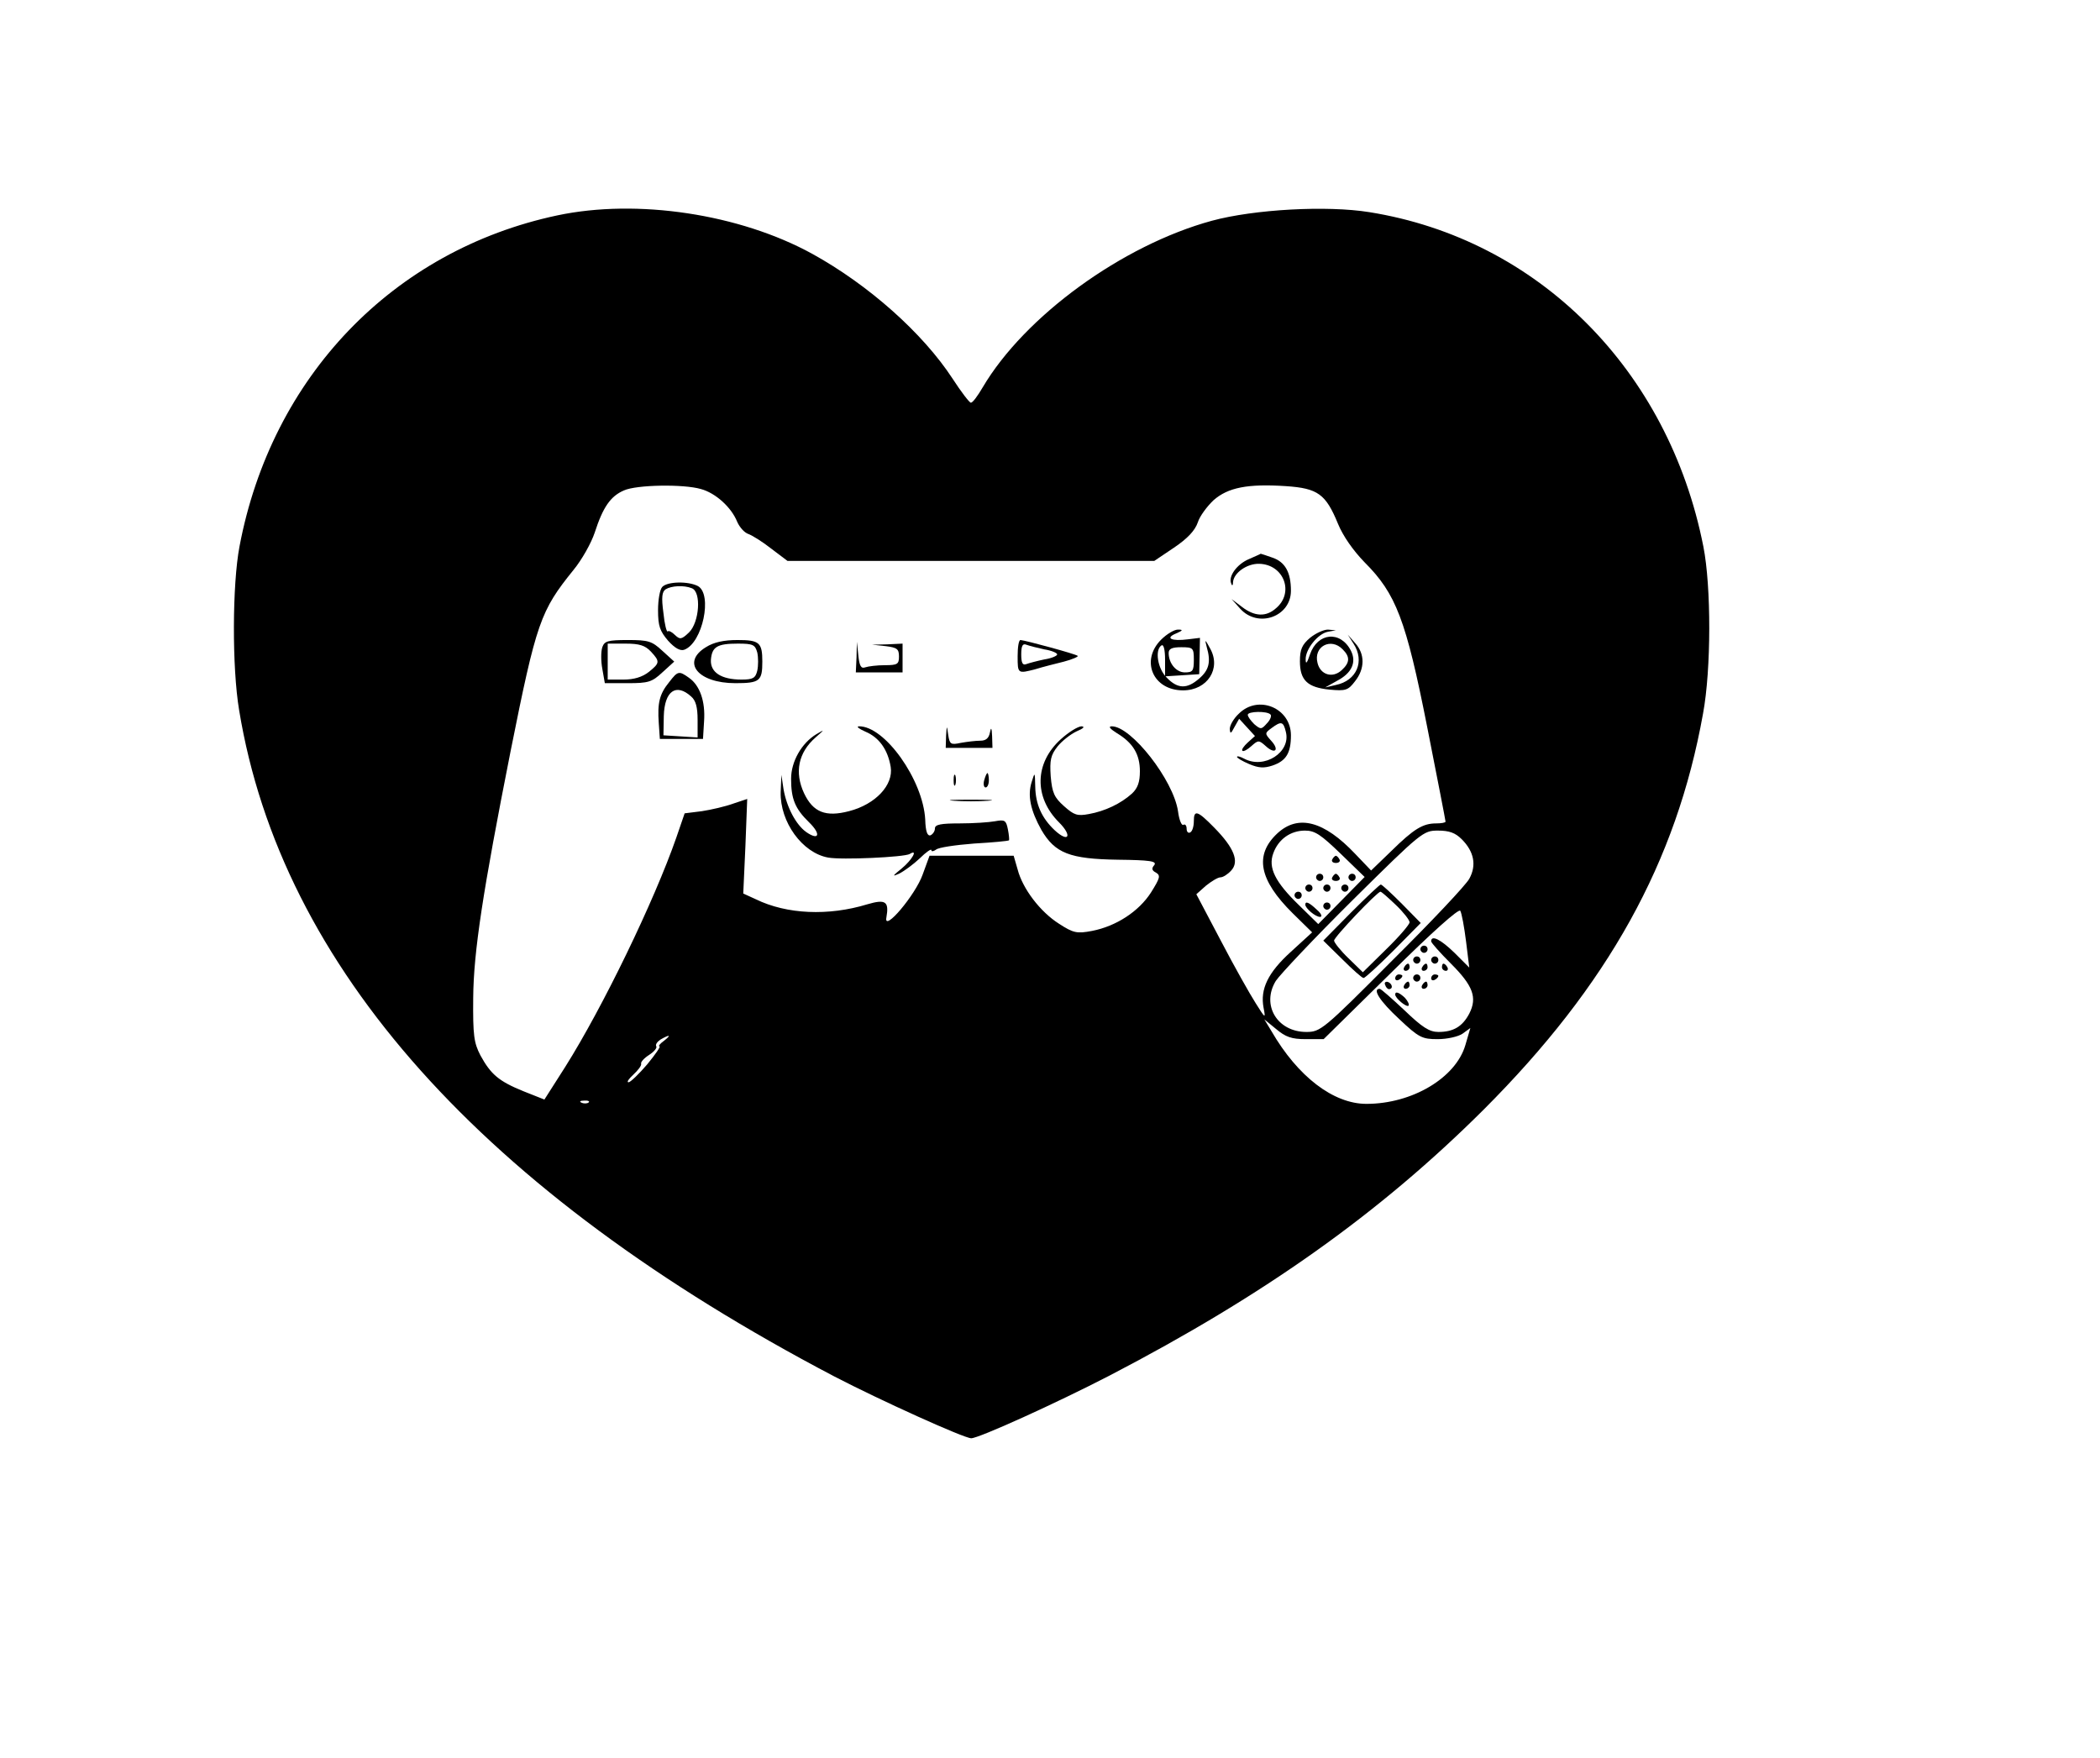 <?xml version="1.0" standalone="no"?>
<!DOCTYPE svg PUBLIC "-//W3C//DTD SVG 20010904//EN"
 "http://www.w3.org/TR/2001/REC-SVG-20010904/DTD/svg10.dtd">
<svg version="1.0" xmlns="http://www.w3.org/2000/svg"
 width="584pt" height="489pt" viewBox="0 0 584 489"
 preserveAspectRatio="xMidYMid meet">

<g transform="translate(0,489) scale(0.1,-0.1)"
fill="#000000" stroke="none">
<path d="M1550 4291 c-457 -97 -795 -449 -884 -921 -20 -105 -21 -336 -1 -455
117 -714 677 -1340 1655 -1853 127 -66 361 -172 381 -172 21 0 235 97 384 174
431 224 752 452 1041 740 346 346 536 688 610 1101 23 123 23 354 1 465 -97
492 -460 855 -929 930 -118 19 -320 8 -438 -24 -249 -68 -520 -265 -637 -463
-14 -24 -28 -43 -33 -43 -4 0 -27 30 -51 67 -83 127 -234 261 -390 347 -202
111 -487 154 -709 107z m399 -761 c41 -11 85 -51 101 -91 7 -16 21 -31 31 -34
11 -4 40 -22 64 -41 l45 -34 510 0 510 0 55 37 c37 25 58 47 66 70 5 17 26 45
44 62 40 35 94 46 201 39 89 -6 111 -22 145 -105 14 -34 42 -74 74 -107 87
-87 115 -159 174 -458 28 -142 51 -260 51 -263 0 -3 -12 -5 -26 -5 -37 0 -62
-15 -125 -77 l-56 -54 -44 46 c-87 92 -159 111 -217 57 -64 -60 -51 -129 43
-222 l54 -53 -59 -54 c-64 -58 -86 -104 -76 -156 6 -31 5 -30 -22 13 -16 25
-60 103 -97 174 l-68 129 27 24 c15 12 33 23 40 23 7 0 20 8 30 19 23 25 8 63
-47 119 -47 48 -57 51 -57 18 0 -14 -4 -28 -10 -31 -5 -3 -10 1 -10 10 0 9 -4
14 -9 11 -5 -3 -12 14 -15 38 -13 87 -130 236 -184 236 -11 0 -5 -7 14 -19 45
-27 64 -59 64 -106 0 -30 -6 -47 -22 -62 -31 -28 -75 -49 -120 -57 -32 -6 -41
-3 -69 22 -27 24 -33 37 -37 83 -3 45 0 59 19 83 12 15 36 34 53 42 19 8 24
13 14 14 -10 0 -36 -16 -58 -36 -73 -66 -75 -161 -5 -231 38 -38 27 -58 -12
-22 -36 34 -53 72 -54 121 -1 42 -1 42 -10 13 -12 -38 -3 -79 27 -133 38 -65
79 -81 213 -83 89 -1 109 -4 101 -15 -8 -9 -7 -15 5 -21 13 -8 11 -15 -14 -55
-34 -53 -97 -94 -164 -107 -42 -8 -52 -6 -92 20 -52 33 -101 97 -115 151 l-11
38 -117 0 -117 0 -19 -52 c-20 -57 -109 -162 -101 -120 8 45 -2 52 -53 37
-108 -33 -224 -28 -310 14 l-35 16 6 132 5 131 -39 -13 c-22 -8 -61 -17 -87
-21 l-48 -6 -23 -67 c-62 -178 -205 -473 -309 -638 l-58 -91 -58 23 c-69 28
-91 47 -120 100 -18 35 -21 55 -20 160 1 128 27 297 104 686 72 360 83 390
175 504 23 28 49 74 59 104 23 71 44 101 81 117 35 16 166 18 214 4z m1780
-1015 l66 -64 -65 -66 -64 -65 -54 53 c-66 64 -86 104 -71 144 14 39 48 63 88
63 28 0 44 -11 100 -65z m336 41 c34 -34 42 -72 21 -110 -9 -17 -106 -120
-215 -228 -191 -192 -199 -198 -238 -198 -81 0 -126 75 -85 142 12 18 108 120
215 226 190 188 195 192 236 192 31 0 48 -6 66 -24z m12 -284 l9 -73 -41 41
c-38 37 -65 51 -65 32 0 -4 25 -32 55 -62 61 -61 74 -94 51 -139 -19 -36 -44
-51 -86 -51 -25 0 -45 13 -94 60 -35 33 -66 60 -69 60 -22 0 1 -35 54 -84 55
-52 64 -56 107 -56 27 0 57 7 69 15 l22 16 -14 -48 c-27 -91 -148 -163 -275
-163 -92 0 -191 76 -264 202 l-20 33 33 -27 c26 -22 43 -28 82 -28 l50 0 187
184 c115 114 189 180 193 173 4 -7 11 -45 16 -85z m-2231 -277 c-11 -8 -16
-15 -12 -15 4 0 -11 -22 -34 -50 -23 -27 -47 -50 -52 -50 -6 0 0 9 13 21 13
12 23 25 22 30 -2 5 8 16 22 25 14 9 23 20 20 24 -3 5 3 13 12 19 26 15 31 13
9 -4z m-209 -171 c-3 -3 -12 -4 -19 -1 -8 3 -5 6 6 6 11 1 17 -2 13 -5z"/>
<path d="M3473 3335 c-33 -14 -58 -48 -49 -68 2 -7 5 -6 5 4 2 26 39 52 73 51
69 -2 98 -81 46 -124 -27 -24 -59 -23 -94 4 l-29 22 24 -27 c50 -55 141 -22
141 50 0 51 -16 80 -51 92 -17 6 -32 11 -33 11 -1 -1 -15 -7 -33 -15z"/>
<path d="M1842 3258 c-7 -7 -12 -36 -12 -65 0 -44 5 -58 28 -85 19 -21 34 -29
45 -25 51 19 79 154 38 177 -27 14 -84 13 -99 -2z m82 -4 c27 -10 21 -95 -8
-123 -21 -20 -25 -20 -39 -7 -8 8 -17 13 -20 10 -3 -3 -9 20 -12 51 -6 44 -4
59 6 66 16 10 51 12 73 3z"/>
<path d="M3229 3111 c-58 -58 -23 -141 61 -141 68 0 107 61 75 117 -14 26 -15
26 -9 3 12 -41 6 -64 -21 -87 -34 -30 -60 -29 -90 2 -26 25 -34 78 -15 90 6 4
10 -12 10 -40 l0 -46 48 3 47 3 1 50 1 51 -33 -4 c-46 -6 -65 3 -34 16 19 8
21 11 7 11 -10 1 -32 -12 -48 -28z m91 -56 c0 -31 -3 -35 -25 -35 -24 0 -45
25 -45 54 0 12 10 16 35 16 33 0 35 -2 35 -35z"/>
<path d="M3643 3116 c-22 -19 -28 -32 -28 -65 0 -53 21 -73 83 -79 44 -4 51
-2 70 23 28 35 28 76 1 106 l-21 24 16 -25 c32 -49 9 -103 -49 -115 l-30 -7
34 19 c40 21 54 51 38 83 -29 57 -93 51 -114 -10 -8 -24 -12 -29 -12 -14 -1
28 34 72 62 77 l22 4 -22 2 c-12 0 -34 -10 -50 -23z m91 -32 c21 -21 20 -37
-3 -58 -25 -23 -59 -13 -67 20 -12 46 37 72 70 38z"/>
<path d="M1675 3090 c-4 -12 -4 -39 0 -60 l7 -40 64 0 c57 0 67 3 96 30 l33
30 -33 30 c-29 27 -39 30 -96 30 -56 0 -65 -3 -71 -20z m135 -12 c26 -28 25
-32 -6 -57 -18 -14 -41 -21 -70 -21 l-44 0 0 50 0 50 50 0 c38 0 54 -5 70 -22z"/>
<path d="M1963 3090 c-69 -42 -22 -100 82 -100 68 0 75 6 75 60 0 53 -8 60
-69 60 -38 0 -66 -6 -88 -20z m143 -15 c3 -14 3 -36 0 -50 -5 -21 -12 -25 -44
-25 -56 0 -87 20 -85 55 3 36 17 45 75 45 42 0 48 -3 54 -25z"/>
<path d="M2830 3065 c0 -49 0 -49 50 -36 19 6 55 15 79 21 23 6 41 14 38 16
-5 5 -145 43 -159 44 -5 0 -8 -20 -8 -45z m74 19 c20 -3 36 -10 36 -14 0 -4
-16 -11 -36 -14 -19 -4 -42 -10 -50 -13 -10 -4 -14 3 -14 27 0 24 4 31 14 27
8 -3 31 -9 50 -13z"/>
<path d="M2382 3063 l-2 -43 65 0 65 0 0 40 0 40 -42 -2 -43 -1 38 -4 c32 -4
37 -8 37 -29 0 -21 -4 -24 -39 -24 -22 0 -46 -3 -55 -6 -11 -4 -16 3 -19 33
l-4 38 -1 -42z"/>
<path d="M1861 2993 c-27 -33 -33 -58 -29 -114 l3 -44 60 0 60 0 3 49 c4 56
-12 100 -42 121 -28 20 -31 19 -55 -12z m61 -40 c13 -11 18 -30 18 -65 l0 -49
-47 3 -48 3 1 54 c2 69 34 92 76 54z"/>
<path d="M3445 2905 c-14 -13 -25 -32 -25 -42 1 -15 3 -14 13 5 l13 23 22 -24
22 -24 -20 -18 c-11 -10 -18 -20 -15 -23 3 -3 14 3 25 13 19 17 21 17 40 0 26
-24 39 -11 15 15 -18 20 -18 21 1 35 27 20 33 19 40 -11 14 -56 -60 -104 -116
-74 -11 6 -20 8 -20 5 0 -3 15 -12 34 -20 26 -11 41 -12 65 -4 38 13 51 35 51
84 0 76 -91 114 -145 60z m88 -2 c4 -3 0 -15 -10 -25 -15 -17 -17 -17 -35 -2
-10 10 -18 21 -18 26 0 10 54 11 63 1z"/>
<path d="M2407 2855 c38 -16 62 -50 70 -98 8 -50 -42 -104 -116 -123 -65 -17
-100 -3 -125 50 -27 58 -16 113 32 155 26 23 26 23 2 9 -41 -25 -70 -76 -70
-124 0 -56 11 -83 50 -121 34 -33 28 -52 -8 -27 -28 20 -54 68 -63 119 l-6 40
-2 -48 c-2 -83 60 -169 132 -182 37 -7 212 1 227 10 24 15 7 -16 -22 -40 -26
-21 -28 -24 -8 -15 14 7 40 26 58 43 17 17 32 27 32 23 0 -5 6 -4 13 1 6 6 54
13 106 17 52 3 95 7 97 9 1 1 0 15 -3 30 -5 26 -9 28 -36 23 -16 -3 -60 -6
-98 -6 -52 0 -69 -3 -69 -14 0 -8 -6 -16 -12 -19 -9 -3 -14 10 -15 44 -6 110
-113 261 -185 259 -7 -1 1 -7 19 -15z"/>
<path d="M2631 2843 l-1 -33 65 0 65 0 -1 33 c-1 23 -3 26 -6 10 -3 -16 -11
-23 -27 -23 -13 0 -37 -3 -54 -6 -28 -6 -31 -4 -35 22 -4 28 -4 28 -6 -3z"/>
<path d="M2652 2720 c0 -14 2 -19 5 -12 2 6 2 18 0 25 -3 6 -5 1 -5 -13z"/>
<path d="M2737 2720 c-3 -11 -1 -20 4 -20 5 0 9 9 9 20 0 11 -2 20 -4 20 -2 0
-6 -9 -9 -20z"/>
<path d="M2653 2663 c26 -2 68 -2 95 0 26 2 4 3 -48 3 -52 0 -74 -1 -47 -3z"/>
<path d="M3705 2500 c-3 -5 1 -10 10 -10 9 0 13 5 10 10 -3 6 -8 10 -10 10 -2
0 -7 -4 -10 -10z"/>
<path d="M3660 2450 c0 -5 5 -10 10 -10 6 0 10 5 10 10 0 6 -4 10 -10 10 -5 0
-10 -4 -10 -10z"/>
<path d="M3705 2450 c-3 -5 1 -10 10 -10 9 0 13 5 10 10 -3 6 -8 10 -10 10 -2
0 -7 -4 -10 -10z"/>
<path d="M3750 2450 c0 -5 5 -10 10 -10 6 0 10 5 10 10 0 6 -4 10 -10 10 -5 0
-10 -4 -10 -10z"/>
<path d="M3630 2420 c0 -5 5 -10 10 -10 6 0 10 5 10 10 0 6 -4 10 -10 10 -5 0
-10 -4 -10 -10z"/>
<path d="M3680 2420 c0 -5 5 -10 10 -10 6 0 10 5 10 10 0 6 -4 10 -10 10 -5 0
-10 -4 -10 -10z"/>
<path d="M3730 2420 c0 -5 5 -10 10 -10 6 0 10 5 10 10 0 6 -4 10 -10 10 -5 0
-10 -4 -10 -10z"/>
<path d="M3600 2400 c0 -5 5 -10 10 -10 6 0 10 5 10 10 0 6 -4 10 -10 10 -5 0
-10 -4 -10 -10z"/>
<path d="M3630 2374 c0 -10 28 -34 41 -34 7 0 4 9 -9 20 -21 20 -32 25 -32 14z"/>
<path d="M3680 2370 c0 -5 5 -10 10 -10 6 0 10 5 10 10 0 6 -4 10 -10 10 -5 0
-10 -4 -10 -10z"/>
<path d="M3757 2352 l-77 -78 53 -52 c29 -29 55 -52 59 -52 4 0 41 34 83 76
l76 77 -52 53 c-30 30 -56 54 -59 54 -3 0 -40 -35 -83 -78z m125 21 c21 -20
38 -42 38 -48 0 -6 -29 -40 -65 -75 l-65 -64 -40 39 c-22 21 -40 44 -40 49 0
10 120 136 129 136 3 0 22 -17 43 -37z"/>
<path d="M3950 2250 c0 -5 5 -10 10 -10 6 0 10 5 10 10 0 6 -4 10 -10 10 -5 0
-10 -4 -10 -10z"/>
<path d="M3930 2220 c0 -5 5 -10 10 -10 6 0 10 5 10 10 0 6 -4 10 -10 10 -5 0
-10 -4 -10 -10z"/>
<path d="M3980 2220 c0 -5 5 -10 10 -10 6 0 10 5 10 10 0 6 -4 10 -10 10 -5 0
-10 -4 -10 -10z"/>
<path d="M3905 2200 c-3 -5 -1 -10 4 -10 6 0 11 5 11 10 0 6 -2 10 -4 10 -3 0
-8 -4 -11 -10z"/>
<path d="M3955 2200 c-3 -5 -1 -10 4 -10 6 0 11 5 11 10 0 6 -2 10 -4 10 -3 0
-8 -4 -11 -10z"/>
<path d="M4010 2200 c0 -5 5 -10 11 -10 5 0 7 5 4 10 -3 6 -8 10 -11 10 -2 0
-4 -4 -4 -10z"/>
<path d="M3880 2169 c0 -5 5 -7 10 -4 6 3 10 8 10 11 0 2 -4 4 -10 4 -5 0 -10
-5 -10 -11z"/>
<path d="M3930 2170 c0 -5 5 -10 10 -10 6 0 10 5 10 10 0 6 -4 10 -10 10 -5 0
-10 -4 -10 -10z"/>
<path d="M3980 2169 c0 -5 5 -7 10 -4 6 3 10 8 10 11 0 2 -4 4 -10 4 -5 0 -10
-5 -10 -11z"/>
<path d="M3852 2151 c2 -7 7 -12 11 -12 12 1 9 15 -3 20 -7 2 -11 -2 -8 -8z"/>
<path d="M3905 2150 c-3 -5 -1 -10 4 -10 6 0 11 5 11 10 0 6 -2 10 -4 10 -3 0
-8 -4 -11 -10z"/>
<path d="M3955 2150 c-3 -5 -1 -10 4 -10 6 0 11 5 11 10 0 6 -2 10 -4 10 -3 0
-8 -4 -11 -10z"/>
<path d="M3880 2124 c0 -10 31 -36 37 -31 3 3 -2 13 -10 22 -16 15 -27 19 -27
9z"/>
</g>
</svg>
